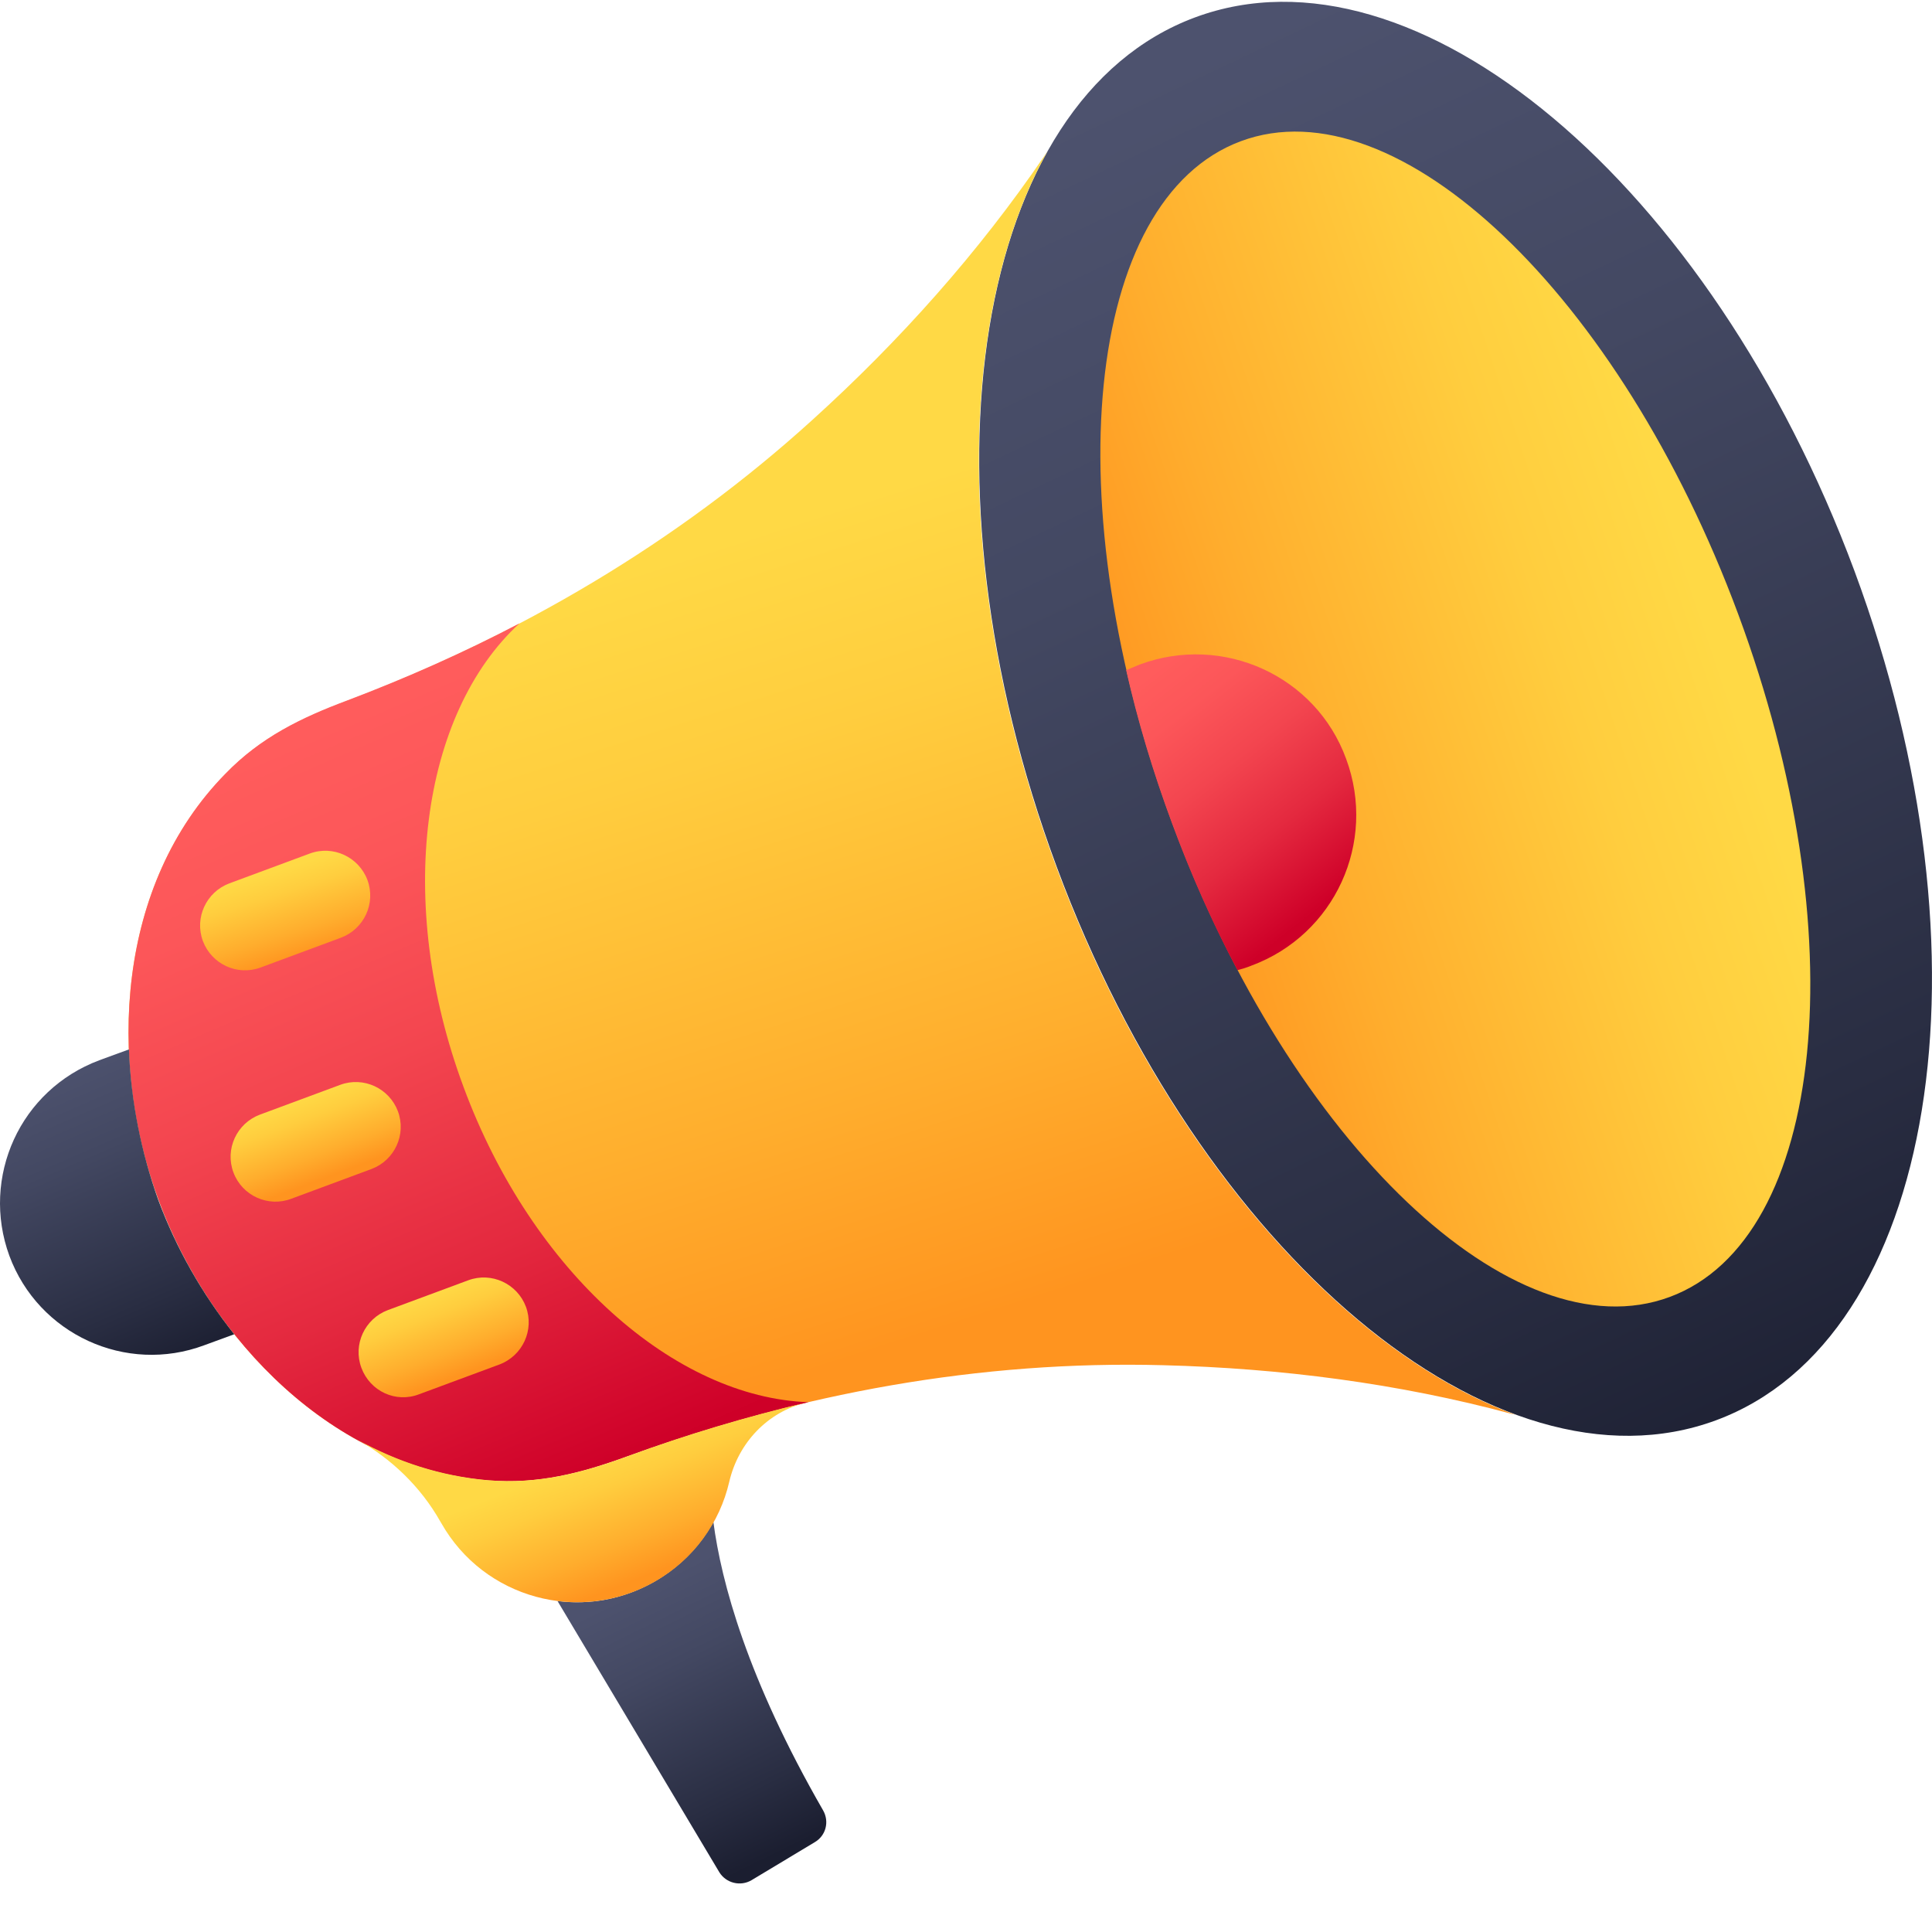 <svg width="72" height="71" viewBox="0 0 72 71" fill="none" xmlns="http://www.w3.org/2000/svg">
<path d="M30.367 68.649L28.005 70.069C27.597 70.308 27.063 70.181 26.809 69.774L20.777 59.664C21.987 59.819 23.238 59.593 24.377 58.947C25.333 58.398 26.092 57.625 26.585 56.711C26.88 58.961 27.85 62.56 30.676 67.468C30.915 67.89 30.775 68.41 30.367 68.649Z" fill="url(#paint0_linear_652_4205)"/>
<path d="M69.11 21.277C74.468 35.718 72.162 49.891 63.95 52.929C55.738 55.966 44.743 46.742 39.385 32.315C34.028 17.888 36.32 3.701 44.532 0.65C52.743 -2.402 63.739 6.836 69.11 21.277Z" fill="url(#paint1_linear_652_4205)"/>
<path d="M64.775 22.88C69.19 34.776 68.051 46.165 62.23 48.331C56.409 50.496 48.113 42.608 43.698 30.712C39.282 18.817 40.421 7.427 46.243 5.262C52.064 3.096 60.36 10.985 64.775 22.88Z" fill="url(#paint2_linear_652_4205)"/>
<path d="M39.367 32.315C35.514 21.938 35.627 11.701 39.044 5.627C39.002 5.683 38.974 5.74 38.931 5.796C36.471 9.41 33.518 12.714 30.27 15.653C25.222 20.237 19.316 23.696 12.947 26.114C11.217 26.761 9.712 27.492 8.405 28.842C4.355 32.948 3.99 39.528 5.916 44.731C7.842 49.934 12.412 54.686 18.177 55.164C20.047 55.319 21.664 54.897 23.394 54.264C29.792 51.93 36.527 50.693 43.346 50.876C47.719 50.988 52.107 51.551 56.339 52.69C56.409 52.704 56.465 52.718 56.536 52.746C49.983 50.37 43.22 42.692 39.367 32.315Z" fill="url(#paint3_linear_652_4205)"/>
<path d="M17.277 40.513C14.704 33.595 15.702 26.592 19.358 23.232C17.291 24.314 15.14 25.27 12.947 26.1C11.217 26.747 9.712 27.478 8.405 28.828C4.355 32.948 3.99 39.528 5.916 44.731C7.842 49.934 12.412 54.686 18.177 55.164C20.047 55.319 21.664 54.897 23.394 54.264C25.601 53.463 27.851 52.788 30.129 52.254C25.166 52.085 19.836 47.431 17.277 40.513Z" fill="url(#paint4_linear_652_4205)"/>
<path d="M42.475 24.764C42.306 24.834 42.138 24.905 41.969 24.975C42.391 26.845 42.967 28.772 43.684 30.698C44.401 32.638 45.217 34.466 46.117 36.154C46.285 36.111 46.468 36.055 46.637 35.985C49.745 34.832 51.319 31.387 50.166 28.279C49.041 25.186 45.582 23.611 42.475 24.764Z" fill="url(#paint5_linear_652_4205)"/>
<path d="M4.806 39.107L3.695 39.514C2.233 40.063 1.122 41.145 0.517 42.467C-0.087 43.789 -0.186 45.336 0.349 46.798C1.431 49.723 4.693 51.227 7.618 50.13L8.729 49.723C7.52 48.204 6.564 46.503 5.903 44.731C5.27 42.959 4.876 41.033 4.806 39.107Z" fill="url(#paint6_linear_652_4205)"/>
<path d="M23.409 54.264C21.68 54.897 20.063 55.319 18.192 55.164C16.435 55.01 14.79 54.475 13.285 53.632C14.579 54.349 15.675 55.403 16.407 56.697L16.449 56.767C18.038 59.566 21.595 60.536 24.393 58.947C25.856 58.117 26.826 56.739 27.177 55.221C27.515 53.772 28.598 52.619 30.046 52.268C27.796 52.802 25.575 53.463 23.409 54.264Z" fill="url(#paint7_linear_652_4205)"/>
<path d="M8.699 43.691C8.375 42.819 8.825 41.863 9.683 41.539L12.678 40.428C13.55 40.105 14.506 40.555 14.829 41.413C15.153 42.284 14.703 43.241 13.845 43.564L10.85 44.675C9.992 44.998 9.022 44.562 8.699 43.691Z" fill="url(#paint8_linear_652_4205)"/>
<path d="M7.562 35.071C7.239 34.199 7.689 33.243 8.546 32.92L11.541 31.809C12.413 31.485 13.369 31.936 13.693 32.793C14.016 33.665 13.566 34.621 12.708 34.944L9.713 36.055C8.842 36.379 7.885 35.929 7.562 35.071Z" fill="url(#paint9_linear_652_4205)"/>
<path d="M13.468 50.974C13.145 50.102 13.595 49.146 14.453 48.823L17.448 47.712C18.319 47.389 19.276 47.839 19.599 48.696C19.922 49.568 19.472 50.524 18.615 50.848L15.62 51.958C14.748 52.296 13.792 51.846 13.468 50.974Z" fill="url(#paint10_linear_652_4205)"/>
<defs>
<linearGradient id="paint0_linear_652_4205" x1="24.112" y1="59.059" x2="29.042" y2="69.063" gradientUnits="userSpaceOnUse">
<stop stop-color="#4D526E"/>
<stop offset="0.273" stop-color="#434862"/>
<stop offset="0.767" stop-color="#292D42"/>
<stop offset="1" stop-color="#1B1E30"/>
</linearGradient>
<linearGradient id="paint1_linear_652_4205" x1="42.89" y1="2.88" x2="67.985" y2="55.761" gradientUnits="userSpaceOnUse">
<stop stop-color="#4D526E"/>
<stop offset="0.273" stop-color="#434862"/>
<stop offset="0.767" stop-color="#292D42"/>
<stop offset="1" stop-color="#1B1E30"/>
</linearGradient>
<linearGradient id="paint2_linear_652_4205" x1="42.034" y1="30.9" x2="63.79" y2="23.576" gradientUnits="userSpaceOnUse">
<stop offset="1.33025e-06" stop-color="#FF941F"/>
<stop offset="0.296" stop-color="#FFAD2D"/>
<stop offset="0.75" stop-color="#FFCD3E"/>
<stop offset="1" stop-color="#FFD945"/>
</linearGradient>
<linearGradient id="paint3_linear_652_4205" x1="22.465" y1="21.569" x2="31.836" y2="50.649" gradientUnits="userSpaceOnUse">
<stop stop-color="#FFD945"/>
<stop offset="0.25" stop-color="#FFCD3E"/>
<stop offset="0.704" stop-color="#FFAD2D"/>
<stop offset="1" stop-color="#FF941F"/>
</linearGradient>
<linearGradient id="paint4_linear_652_4205" x1="10.008" y1="27.894" x2="21.748" y2="55.143" gradientUnits="userSpaceOnUse">
<stop stop-color="#FF5C5C"/>
<stop offset="0.177" stop-color="#FC5659"/>
<stop offset="0.417" stop-color="#F3454F"/>
<stop offset="0.691" stop-color="#E4293F"/>
<stop offset="0.99" stop-color="#CF0129"/>
<stop offset="1" stop-color="#CE0028"/>
</linearGradient>
<linearGradient id="paint5_linear_652_4205" x1="42.765" y1="25.151" x2="49.443" y2="33.624" gradientUnits="userSpaceOnUse">
<stop stop-color="#FF5C5C"/>
<stop offset="0.177" stop-color="#FC5659"/>
<stop offset="0.417" stop-color="#F3454F"/>
<stop offset="0.691" stop-color="#E4293F"/>
<stop offset="0.99" stop-color="#CF0129"/>
<stop offset="1" stop-color="#CE0028"/>
</linearGradient>
<linearGradient id="paint6_linear_652_4205" x1="1.41" y1="40.262" x2="6.197" y2="51.319" gradientUnits="userSpaceOnUse">
<stop stop-color="#4D526E"/>
<stop offset="0.273" stop-color="#434862"/>
<stop offset="0.767" stop-color="#292D42"/>
<stop offset="1" stop-color="#1B1E30"/>
</linearGradient>
<linearGradient id="paint7_linear_652_4205" x1="22.181" y1="54.275" x2="23.953" y2="58.775" gradientUnits="userSpaceOnUse">
<stop stop-color="#FFD945"/>
<stop offset="0.25" stop-color="#FFCD3E"/>
<stop offset="0.704" stop-color="#FFAD2D"/>
<stop offset="1" stop-color="#FF941F"/>
</linearGradient>
<linearGradient id="paint8_linear_652_4205" x1="11.181" y1="40.982" x2="12.258" y2="43.854" gradientUnits="userSpaceOnUse">
<stop stop-color="#FFD945"/>
<stop offset="0.25" stop-color="#FFCD3E"/>
<stop offset="0.704" stop-color="#FFAD2D"/>
<stop offset="1" stop-color="#FF941F"/>
</linearGradient>
<linearGradient id="paint9_linear_652_4205" x1="10.181" y1="32.509" x2="11.187" y2="35.705" gradientUnits="userSpaceOnUse">
<stop stop-color="#FFD945"/>
<stop offset="0.25" stop-color="#FFCD3E"/>
<stop offset="0.704" stop-color="#FFAD2D"/>
<stop offset="1" stop-color="#FF941F"/>
</linearGradient>
<linearGradient id="paint10_linear_652_4205" x1="15.931" y1="48.255" x2="17.08" y2="51.271" gradientUnits="userSpaceOnUse">
<stop stop-color="#FFD945"/>
<stop offset="0.25" stop-color="#FFCD3E"/>
<stop offset="0.704" stop-color="#FFAD2D"/>
<stop offset="1" stop-color="#FF941F"/>
</linearGradient>
</defs>
</svg>
